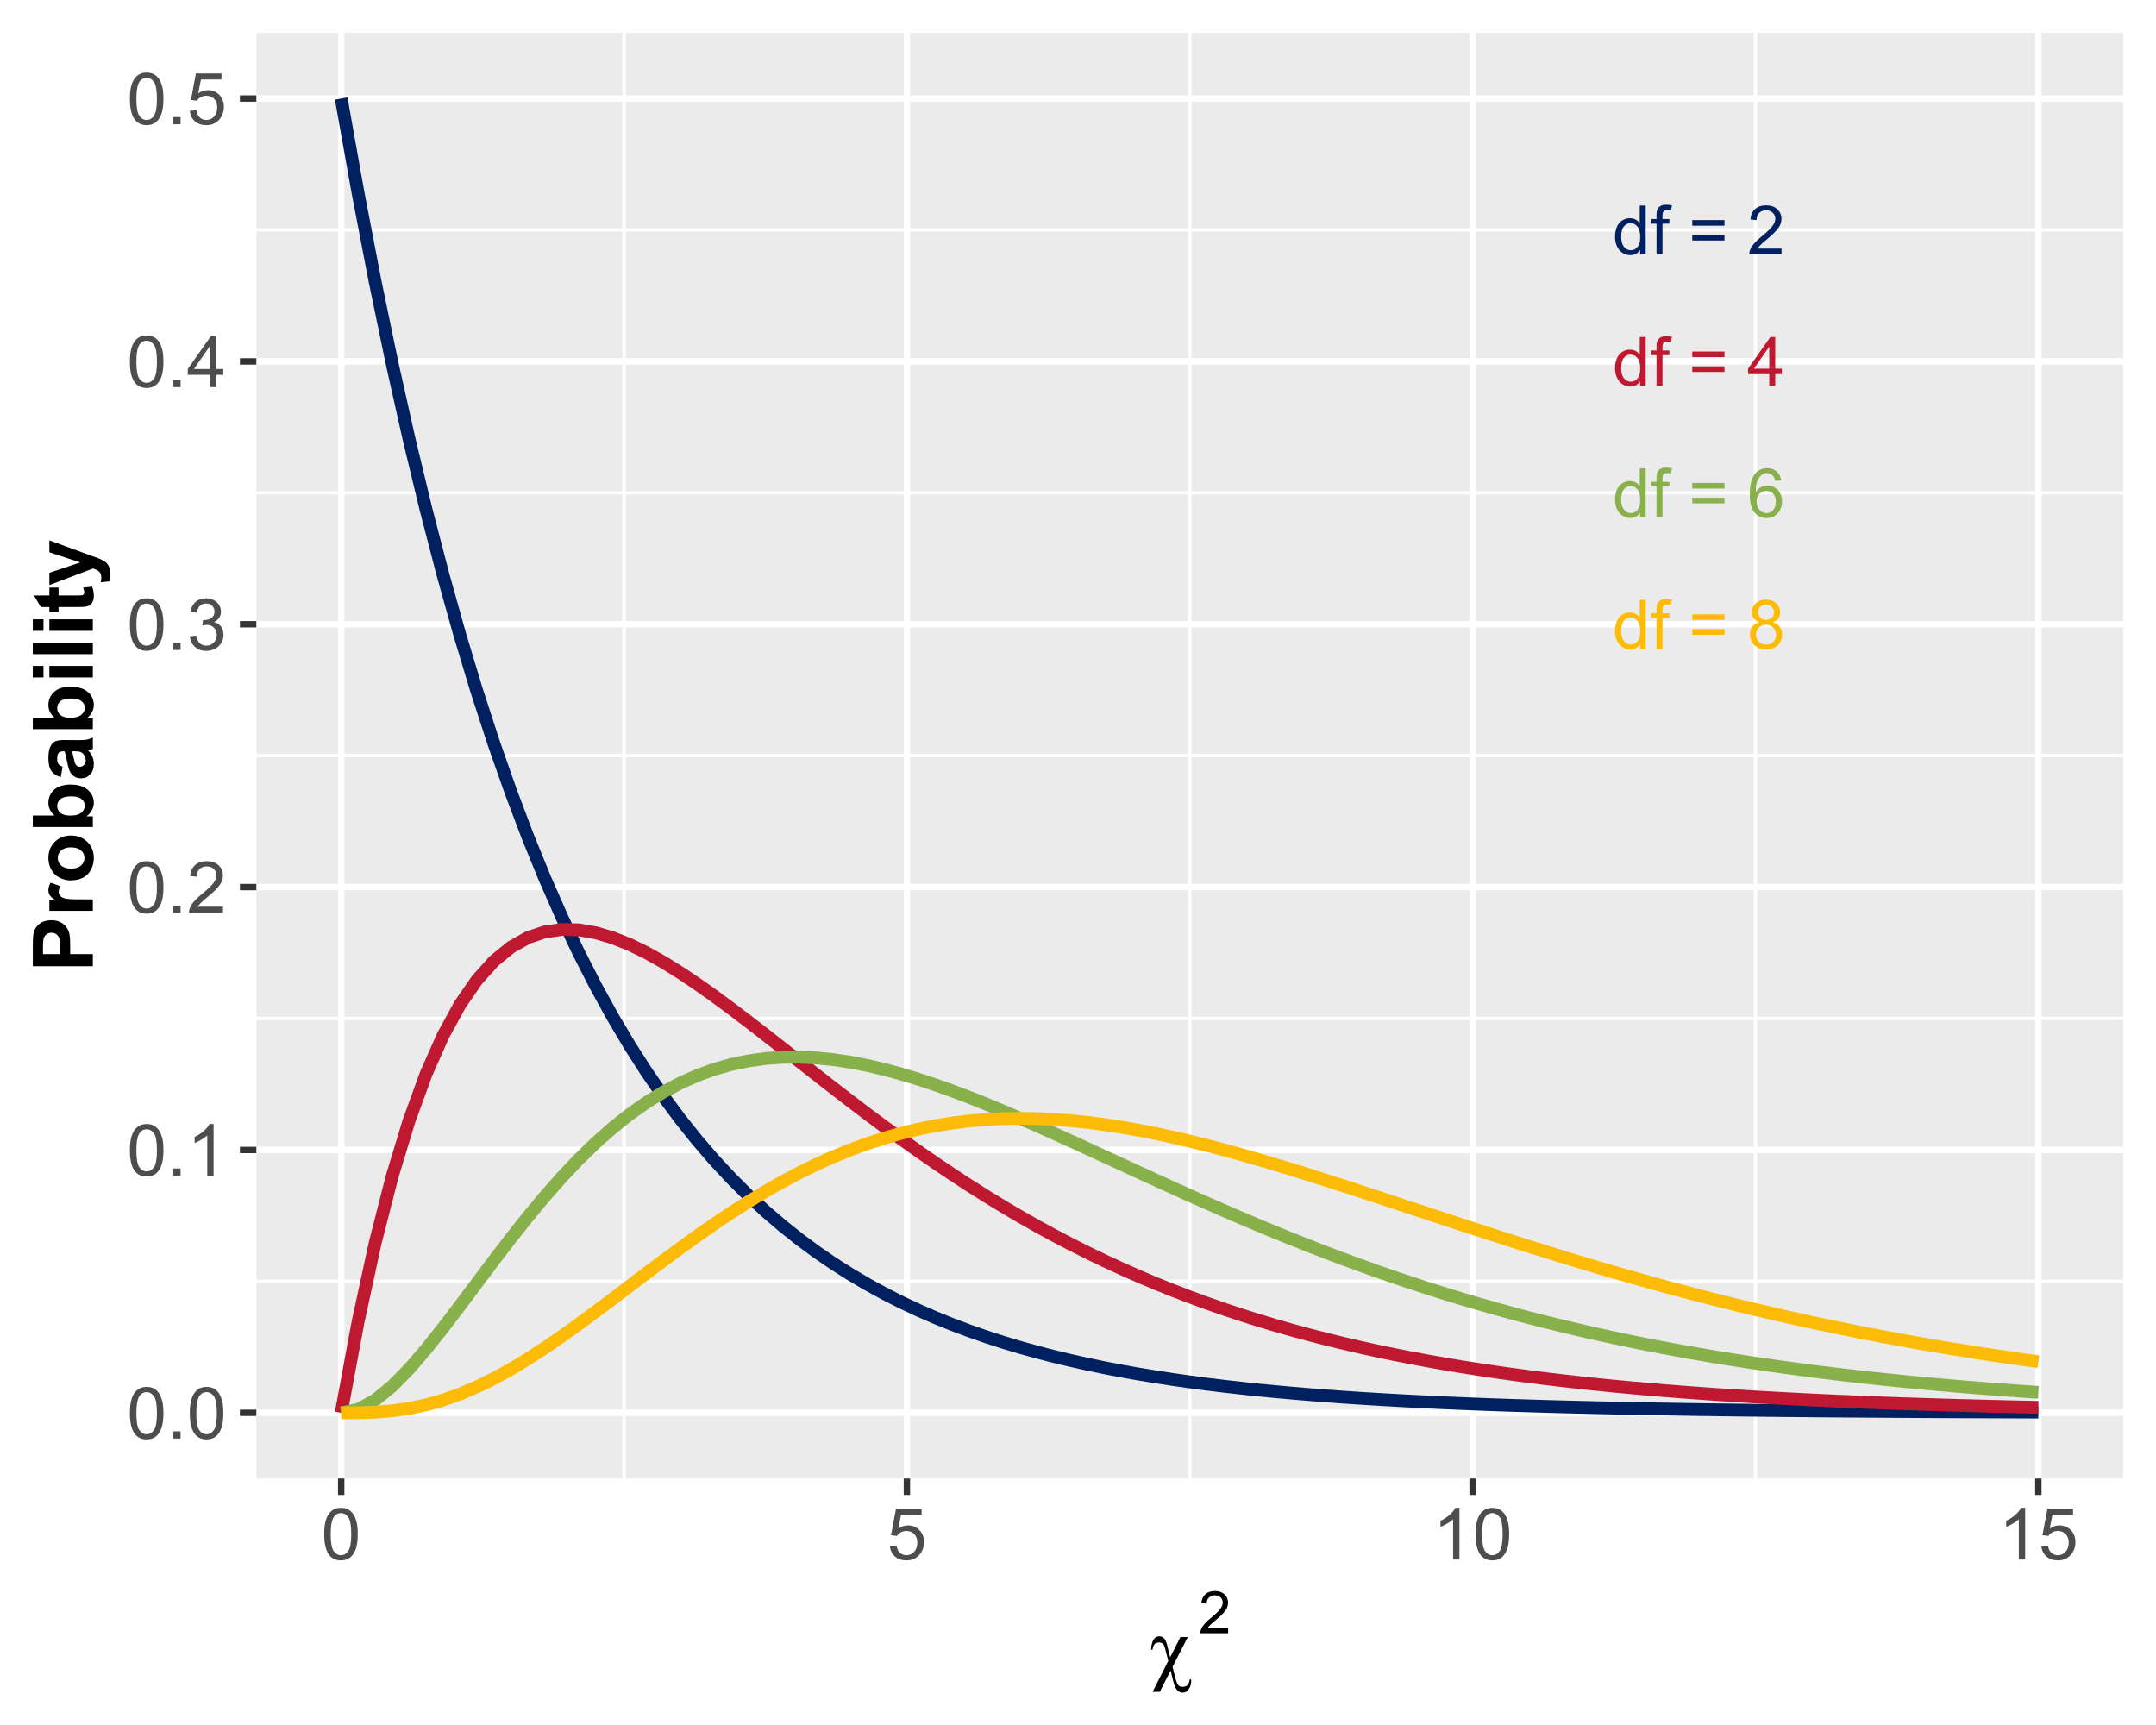 <?xml version="1.0" encoding="UTF-8"?>
<svg xmlns="http://www.w3.org/2000/svg" xmlns:xlink="http://www.w3.org/1999/xlink" width="360pt" height="288pt" viewBox="0 0 360 288" version="1.1">
<defs>
<g>
<symbol overflow="visible" id="glyph0-0">
<path style="stroke:none;" d="M 1.422 0 L 1.422 -7.113 L 7.113 -7.113 L 7.113 0 Z M 1.602 -0.18 L 6.934 -0.18 L 6.934 -6.934 L 1.602 -6.934 Z M 1.602 -0.18 "/>
</symbol>
<symbol overflow="visible" id="glyph0-1">
<path style="stroke:none;" d="M 4.578 0 L 4.578 -0.746 C 4.203 -0.16 3.656 0.129 2.93 0.133 C 2.457 0.129 2.023 0.004 1.629 -0.254 C 1.234 -0.512 0.93 -0.875 0.715 -1.34 C 0.496 -1.805 0.387 -2.34 0.391 -2.945 C 0.387 -3.531 0.484 -4.066 0.684 -4.547 C 0.875 -5.027 1.168 -5.395 1.566 -5.652 C 1.957 -5.906 2.398 -6.035 2.883 -6.035 C 3.238 -6.035 3.555 -5.957 3.832 -5.809 C 4.109 -5.656 4.336 -5.461 4.512 -5.223 L 4.512 -8.148 L 5.508 -8.148 L 5.508 0 Z M 1.418 -2.945 C 1.418 -2.188 1.574 -1.621 1.895 -1.25 C 2.207 -0.871 2.586 -0.684 3.023 -0.688 C 3.461 -0.684 3.832 -0.863 4.137 -1.223 C 4.441 -1.578 4.594 -2.125 4.598 -2.863 C 4.594 -3.668 4.438 -4.262 4.129 -4.641 C 3.816 -5.016 3.434 -5.203 2.98 -5.207 C 2.531 -5.203 2.16 -5.02 1.863 -4.66 C 1.566 -4.293 1.418 -3.723 1.418 -2.945 Z M 1.418 -2.945 "/>
</symbol>
<symbol overflow="visible" id="glyph0-2">
<path style="stroke:none;" d="M 0.988 0 L 0.988 -5.125 L 0.105 -5.125 L 0.105 -5.902 L 0.988 -5.902 L 0.988 -6.531 C 0.984 -6.926 1.02 -7.219 1.094 -7.414 C 1.188 -7.668 1.355 -7.879 1.602 -8.043 C 1.844 -8.203 2.184 -8.285 2.621 -8.285 C 2.902 -8.285 3.215 -8.25 3.555 -8.188 L 3.406 -7.312 C 3.195 -7.348 3 -7.363 2.816 -7.367 C 2.512 -7.363 2.297 -7.301 2.172 -7.172 C 2.043 -7.043 1.98 -6.801 1.984 -6.445 L 1.984 -5.902 L 3.133 -5.902 L 3.133 -5.125 L 1.984 -5.125 L 1.984 0 Z M 0.988 0 "/>
</symbol>
<symbol overflow="visible" id="glyph0-3">
<path style="stroke:none;" d=""/>
</symbol>
<symbol overflow="visible" id="glyph0-4">
<path style="stroke:none;" d="M 6.012 -4.789 L 0.633 -4.789 L 0.633 -5.723 L 6.012 -5.723 Z M 6.012 -2.316 L 0.633 -2.316 L 0.633 -3.25 L 6.012 -3.25 Z M 6.012 -2.316 "/>
</symbol>
<symbol overflow="visible" id="glyph0-5">
<path style="stroke:none;" d="M 5.73 -0.961 L 5.73 0 L 0.344 0 C 0.332 -0.238 0.371 -0.469 0.461 -0.695 C 0.598 -1.059 0.816 -1.418 1.121 -1.777 C 1.418 -2.129 1.855 -2.543 2.43 -3.012 C 3.312 -3.738 3.91 -4.312 4.223 -4.738 C 4.531 -5.16 4.688 -5.562 4.691 -5.941 C 4.688 -6.336 4.547 -6.668 4.266 -6.941 C 3.98 -7.211 3.609 -7.348 3.156 -7.352 C 2.672 -7.348 2.285 -7.203 2 -6.918 C 1.707 -6.625 1.562 -6.227 1.562 -5.719 L 0.535 -5.824 C 0.602 -6.59 0.867 -7.172 1.328 -7.574 C 1.785 -7.977 2.402 -8.18 3.18 -8.18 C 3.957 -8.18 4.574 -7.961 5.035 -7.527 C 5.488 -7.094 5.719 -6.559 5.719 -5.918 C 5.719 -5.59 5.648 -5.27 5.516 -4.957 C 5.379 -4.641 5.16 -4.309 4.852 -3.961 C 4.543 -3.613 4.027 -3.133 3.312 -2.527 C 2.707 -2.02 2.324 -1.68 2.156 -1.504 C 1.984 -1.32 1.844 -1.141 1.734 -0.961 Z M 5.73 -0.961 "/>
</symbol>
<symbol overflow="visible" id="glyph0-6">
<path style="stroke:none;" d="M 3.68 0 L 3.68 -1.949 L 0.145 -1.949 L 0.145 -2.867 L 3.863 -8.148 L 4.68 -8.148 L 4.68 -2.867 L 5.781 -2.867 L 5.781 -1.949 L 4.68 -1.949 L 4.68 0 Z M 3.68 -2.867 L 3.68 -6.539 L 1.129 -2.867 Z M 3.68 -2.867 "/>
</symbol>
<symbol overflow="visible" id="glyph0-7">
<path style="stroke:none;" d="M 5.664 -6.152 L 4.668 -6.074 C 4.578 -6.465 4.453 -6.75 4.289 -6.93 C 4.016 -7.215 3.68 -7.359 3.289 -7.359 C 2.969 -7.359 2.691 -7.27 2.449 -7.09 C 2.133 -6.859 1.883 -6.523 1.703 -6.082 C 1.52 -5.641 1.426 -5.012 1.422 -4.203 C 1.66 -4.562 1.953 -4.836 2.305 -5.016 C 2.648 -5.195 3.016 -5.285 3.402 -5.285 C 4.066 -5.285 4.633 -5.039 5.105 -4.547 C 5.57 -4.055 5.805 -3.418 5.809 -2.645 C 5.805 -2.129 5.695 -1.656 5.477 -1.219 C 5.254 -0.781 4.949 -0.445 4.566 -0.211 C 4.176 0.023 3.742 0.141 3.258 0.141 C 2.422 0.141 1.742 -0.164 1.219 -0.777 C 0.691 -1.391 0.426 -2.402 0.43 -3.812 C 0.426 -5.387 0.719 -6.531 1.301 -7.246 C 1.809 -7.867 2.492 -8.18 3.352 -8.18 C 3.992 -8.18 4.516 -8 4.926 -7.641 C 5.332 -7.281 5.578 -6.785 5.664 -6.152 Z M 1.578 -2.641 C 1.574 -2.293 1.648 -1.961 1.797 -1.648 C 1.941 -1.332 2.145 -1.094 2.41 -0.93 C 2.668 -0.762 2.945 -0.68 3.238 -0.684 C 3.66 -0.68 4.023 -0.852 4.328 -1.195 C 4.629 -1.535 4.781 -1.996 4.785 -2.586 C 4.781 -3.145 4.629 -3.59 4.332 -3.914 C 4.027 -4.238 3.652 -4.398 3.199 -4.402 C 2.746 -4.398 2.363 -4.238 2.051 -3.914 C 1.734 -3.59 1.574 -3.164 1.578 -2.641 Z M 1.578 -2.641 "/>
</symbol>
<symbol overflow="visible" id="glyph0-8">
<path style="stroke:none;" d="M 2.012 -4.418 C 1.594 -4.566 1.289 -4.781 1.09 -5.066 C 0.887 -5.348 0.785 -5.684 0.789 -6.078 C 0.785 -6.668 0.996 -7.168 1.426 -7.574 C 1.848 -7.977 2.418 -8.18 3.129 -8.18 C 3.84 -8.18 4.41 -7.973 4.844 -7.559 C 5.277 -7.145 5.496 -6.641 5.496 -6.051 C 5.496 -5.672 5.395 -5.344 5.199 -5.062 C 4.996 -4.781 4.695 -4.566 4.297 -4.418 C 4.793 -4.254 5.176 -3.988 5.438 -3.629 C 5.695 -3.262 5.824 -2.828 5.828 -2.328 C 5.824 -1.629 5.578 -1.043 5.09 -0.57 C 4.594 -0.094 3.945 0.141 3.145 0.141 C 2.34 0.141 1.691 -0.098 1.199 -0.574 C 0.703 -1.051 0.457 -1.645 0.461 -2.355 C 0.457 -2.887 0.59 -3.328 0.863 -3.688 C 1.129 -4.039 1.512 -4.285 2.012 -4.418 Z M 1.812 -6.113 C 1.809 -5.723 1.934 -5.41 2.184 -5.168 C 2.43 -4.922 2.754 -4.797 3.152 -4.801 C 3.535 -4.797 3.848 -4.918 4.098 -5.164 C 4.34 -5.406 4.465 -5.707 4.469 -6.059 C 4.465 -6.426 4.336 -6.734 4.086 -6.984 C 3.828 -7.234 3.516 -7.359 3.141 -7.359 C 2.758 -7.359 2.438 -7.234 2.188 -6.992 C 1.934 -6.742 1.809 -6.449 1.812 -6.113 Z M 1.488 -2.352 C 1.488 -2.062 1.555 -1.785 1.691 -1.52 C 1.824 -1.25 2.023 -1.047 2.293 -0.902 C 2.559 -0.754 2.848 -0.68 3.156 -0.684 C 3.633 -0.68 4.027 -0.832 4.34 -1.145 C 4.648 -1.449 4.805 -1.84 4.809 -2.316 C 4.805 -2.793 4.645 -3.191 4.324 -3.512 C 4.004 -3.824 3.602 -3.984 3.125 -3.984 C 2.648 -3.984 2.258 -3.828 1.953 -3.516 C 1.641 -3.203 1.488 -2.812 1.488 -2.352 Z M 1.488 -2.352 "/>
</symbol>
<symbol overflow="visible" id="glyph1-0">
<path style="stroke:none;" d="M 1.5 0 L 1.5 -7.5 L 7.5 -7.5 L 7.5 0 Z M 1.688 -0.188 L 7.312 -0.188 L 7.312 -7.312 L 1.688 -7.312 Z M 1.688 -0.188 "/>
</symbol>
<symbol overflow="visible" id="glyph1-1">
<path style="stroke:none;" d="M 0.5 -4.234 C 0.496 -5.246 0.602 -6.062 0.812 -6.688 C 1.02 -7.305 1.328 -7.785 1.742 -8.121 C 2.148 -8.457 2.668 -8.625 3.297 -8.625 C 3.758 -8.625 4.164 -8.531 4.512 -8.348 C 4.855 -8.16 5.141 -7.891 5.371 -7.543 C 5.594 -7.191 5.773 -6.766 5.906 -6.266 C 6.035 -5.762 6.098 -5.086 6.102 -4.234 C 6.098 -3.227 5.996 -2.414 5.789 -1.797 C 5.578 -1.176 5.266 -0.695 4.859 -0.359 C 4.445 -0.02 3.926 0.145 3.297 0.148 C 2.465 0.145 1.816 -0.148 1.348 -0.742 C 0.781 -1.457 0.496 -2.621 0.5 -4.234 Z M 1.582 -4.234 C 1.582 -2.824 1.746 -1.887 2.074 -1.418 C 2.402 -0.949 2.809 -0.715 3.297 -0.719 C 3.777 -0.715 4.184 -0.949 4.52 -1.422 C 4.848 -1.887 5.016 -2.824 5.016 -4.234 C 5.016 -5.648 4.848 -6.59 4.52 -7.055 C 4.184 -7.516 3.773 -7.746 3.289 -7.75 C 2.801 -7.746 2.414 -7.543 2.125 -7.137 C 1.762 -6.613 1.582 -5.645 1.582 -4.234 Z M 1.582 -4.234 "/>
</symbol>
<symbol overflow="visible" id="glyph1-2">
<path style="stroke:none;" d="M 1.09 0 L 1.09 -1.203 L 2.289 -1.203 L 2.289 0 Z M 1.09 0 "/>
</symbol>
<symbol overflow="visible" id="glyph1-3">
<path style="stroke:none;" d="M 4.469 0 L 3.414 0 L 3.414 -6.719 C 3.16 -6.477 2.828 -6.234 2.414 -5.996 C 2 -5.75 1.629 -5.57 1.305 -5.449 L 1.305 -6.469 C 1.895 -6.742 2.41 -7.078 2.852 -7.477 C 3.293 -7.871 3.605 -8.254 3.789 -8.625 L 4.469 -8.625 Z M 4.469 0 "/>
</symbol>
<symbol overflow="visible" id="glyph1-4">
<path style="stroke:none;" d="M 6.039 -1.016 L 6.039 0 L 0.363 0 C 0.355 -0.254 0.395 -0.496 0.484 -0.734 C 0.629 -1.117 0.859 -1.5 1.18 -1.875 C 1.492 -2.25 1.953 -2.684 2.562 -3.176 C 3.492 -3.941 4.125 -4.547 4.453 -4.992 C 4.781 -5.438 4.945 -5.859 4.945 -6.266 C 4.945 -6.68 4.793 -7.031 4.496 -7.32 C 4.191 -7.602 3.805 -7.746 3.328 -7.75 C 2.82 -7.746 2.414 -7.594 2.109 -7.293 C 1.805 -6.984 1.648 -6.562 1.648 -6.031 L 0.562 -6.141 C 0.633 -6.945 0.91 -7.559 1.398 -7.988 C 1.879 -8.41 2.531 -8.625 3.352 -8.625 C 4.172 -8.625 4.824 -8.395 5.309 -7.938 C 5.789 -7.48 6.027 -6.914 6.031 -6.242 C 6.027 -5.895 5.957 -5.559 5.82 -5.227 C 5.676 -4.891 5.441 -4.539 5.117 -4.176 C 4.789 -3.805 4.25 -3.301 3.492 -2.664 C 2.859 -2.129 2.453 -1.77 2.273 -1.582 C 2.094 -1.395 1.945 -1.203 1.828 -1.016 Z M 6.039 -1.016 "/>
</symbol>
<symbol overflow="visible" id="glyph1-5">
<path style="stroke:none;" d="M 0.504 -2.266 L 1.559 -2.406 C 1.68 -1.809 1.883 -1.379 2.176 -1.113 C 2.465 -0.848 2.82 -0.715 3.242 -0.719 C 3.734 -0.715 4.152 -0.887 4.496 -1.234 C 4.832 -1.574 5.004 -2 5.008 -2.516 C 5.004 -2.996 4.848 -3.395 4.535 -3.711 C 4.219 -4.023 3.816 -4.184 3.328 -4.184 C 3.129 -4.184 2.879 -4.145 2.586 -4.066 L 2.703 -4.992 C 2.766 -4.984 2.824 -4.98 2.871 -4.98 C 3.32 -4.98 3.723 -5.098 4.086 -5.332 C 4.441 -5.566 4.621 -5.926 4.625 -6.414 C 4.621 -6.801 4.492 -7.121 4.23 -7.375 C 3.965 -7.629 3.625 -7.758 3.219 -7.758 C 2.805 -7.758 2.465 -7.629 2.191 -7.371 C 1.918 -7.113 1.742 -6.727 1.664 -6.211 L 0.609 -6.398 C 0.738 -7.105 1.031 -7.652 1.488 -8.043 C 1.941 -8.43 2.508 -8.625 3.195 -8.625 C 3.66 -8.625 4.094 -8.523 4.488 -8.324 C 4.879 -8.121 5.18 -7.848 5.391 -7.5 C 5.602 -7.148 5.707 -6.777 5.707 -6.391 C 5.707 -6.02 5.605 -5.684 5.406 -5.379 C 5.207 -5.074 4.914 -4.832 4.523 -4.652 C 5.031 -4.535 5.426 -4.289 5.707 -3.922 C 5.988 -3.547 6.129 -3.086 6.129 -2.539 C 6.129 -1.785 5.855 -1.148 5.309 -0.629 C 4.762 -0.105 4.07 0.152 3.234 0.152 C 2.477 0.152 1.848 -0.07 1.355 -0.52 C 0.855 -0.969 0.574 -1.551 0.504 -2.266 Z M 0.504 -2.266 "/>
</symbol>
<symbol overflow="visible" id="glyph1-6">
<path style="stroke:none;" d="M 3.879 0 L 3.879 -2.055 L 0.152 -2.055 L 0.152 -3.023 L 4.07 -8.59 L 4.934 -8.59 L 4.934 -3.023 L 6.094 -3.023 L 6.094 -2.055 L 4.934 -2.055 L 4.934 0 Z M 3.879 -3.023 L 3.879 -6.898 L 1.188 -3.023 Z M 3.879 -3.023 "/>
</symbol>
<symbol overflow="visible" id="glyph1-7">
<path style="stroke:none;" d="M 0.5 -2.25 L 1.605 -2.344 C 1.684 -1.805 1.871 -1.398 2.176 -1.125 C 2.473 -0.852 2.836 -0.715 3.258 -0.719 C 3.766 -0.715 4.195 -0.906 4.547 -1.293 C 4.898 -1.672 5.074 -2.18 5.074 -2.82 C 5.074 -3.414 4.902 -3.891 4.566 -4.242 C 4.227 -4.59 3.785 -4.762 3.242 -4.766 C 2.898 -4.762 2.594 -4.684 2.32 -4.531 C 2.047 -4.375 1.832 -4.176 1.676 -3.93 L 0.688 -4.062 L 1.516 -8.473 L 5.789 -8.473 L 5.789 -7.465 L 2.359 -7.465 L 1.898 -5.156 C 2.414 -5.516 2.953 -5.695 3.523 -5.695 C 4.27 -5.695 4.902 -5.434 5.422 -4.914 C 5.934 -4.395 6.191 -3.727 6.195 -2.914 C 6.191 -2.133 5.965 -1.461 5.516 -0.898 C 4.961 -0.199 4.211 0.145 3.258 0.148 C 2.477 0.145 1.836 -0.07 1.344 -0.508 C 0.844 -0.941 0.562 -1.523 0.5 -2.25 Z M 0.5 -2.25 "/>
</symbol>
<symbol overflow="visible" id="glyph2-0">
<path style="stroke:none;" d="M 0.703 0 L 0.703 -8.75 L 7.703 -8.75 L 7.703 0 Z M 0.922 -0.219 L 7.484 -0.219 L 7.484 -8.531 L 0.922 -8.531 Z M 0.922 -0.219 "/>
</symbol>
<symbol overflow="visible" id="glyph2-1">
<path style="stroke:none;" d="M 6.602 -6.262 L 4.055 -1.285 L 4.492 0.453 C 4.668 1.156 4.844 1.602 5.023 1.781 C 5.195 1.961 5.434 2.051 5.734 2.051 C 6.074 2.051 6.348 1.949 6.551 1.754 C 6.754 1.555 6.871 1.242 6.91 0.812 L 7.164 0.812 C 7.168 0.926 7.172 1.012 7.172 1.074 C 7.172 1.648 6.996 2.156 6.645 2.59 C 6.418 2.879 6.121 3.023 5.758 3.023 C 5.5 3.023 5.273 2.953 5.074 2.82 C 4.871 2.68 4.703 2.48 4.578 2.223 C 4.375 1.789 4.242 1.426 4.172 1.129 L 3.734 -0.656 L 1.914 2.891 L 0.719 2.891 L 3.336 -2.262 L 2.828 -4.281 C 2.715 -4.719 2.582 -5.008 2.434 -5.145 C 2.277 -5.281 2.062 -5.348 1.789 -5.352 C 1.48 -5.348 1.234 -5.254 1.051 -5.062 C 0.863 -4.871 0.754 -4.562 0.719 -4.141 L 0.477 -4.141 C 0.492 -4.941 0.656 -5.543 0.965 -5.941 C 1.184 -6.23 1.469 -6.375 1.824 -6.379 C 2.184 -6.375 2.469 -6.246 2.68 -5.988 C 2.883 -5.727 3.039 -5.383 3.145 -4.957 L 3.648 -2.879 L 5.375 -6.262 Z M 6.602 -6.262 "/>
</symbol>
<symbol overflow="visible" id="glyph3-0">
<path style="stroke:none;" d="M 1.227 0 L 1.227 -6.125 L 6.125 -6.125 L 6.125 0 Z M 1.379 -0.152 L 5.973 -0.152 L 5.973 -5.973 L 1.379 -5.973 Z M 1.379 -0.152 "/>
</symbol>
<symbol overflow="visible" id="glyph3-1">
<path style="stroke:none;" d="M 4.934 -0.828 L 4.934 0 L 0.297 0 C 0.285 -0.207 0.32 -0.406 0.398 -0.598 C 0.516 -0.91 0.703 -1.219 0.965 -1.531 C 1.223 -1.836 1.598 -2.191 2.09 -2.594 C 2.852 -3.215 3.367 -3.711 3.637 -4.078 C 3.902 -4.445 4.035 -4.789 4.039 -5.117 C 4.035 -5.453 3.914 -5.742 3.672 -5.98 C 3.426 -6.211 3.109 -6.328 2.719 -6.332 C 2.305 -6.328 1.973 -6.203 1.723 -5.957 C 1.473 -5.707 1.344 -5.363 1.344 -4.926 L 0.461 -5.016 C 0.52 -5.672 0.746 -6.172 1.145 -6.523 C 1.535 -6.867 2.066 -7.043 2.738 -7.043 C 3.406 -7.043 3.941 -6.855 4.336 -6.484 C 4.727 -6.109 4.922 -5.648 4.926 -5.098 C 4.922 -4.816 4.863 -4.539 4.75 -4.27 C 4.633 -3.996 4.441 -3.711 4.18 -3.41 C 3.91 -3.109 3.469 -2.695 2.852 -2.176 C 2.332 -1.738 2 -1.445 1.855 -1.293 C 1.707 -1.137 1.586 -0.98 1.492 -0.828 Z M 4.934 -0.828 "/>
</symbol>
<symbol overflow="visible" id="glyph4-0">
<path style="stroke:none;" d="M 0 -1.75 L -8.75 -1.75 L -8.75 -8.75 L 0 -8.75 Z M -0.219 -1.969 L -0.219 -8.531 L -8.531 -8.531 L -8.531 -1.969 Z M -0.219 -1.969 "/>
</symbol>
<symbol overflow="visible" id="glyph4-1">
<path style="stroke:none;" d="M 0 -1.02 L -10.023 -1.02 L -10.023 -4.266 C -10.02 -5.496 -9.969 -6.297 -9.871 -6.672 C -9.719 -7.246 -9.391 -7.727 -8.887 -8.113 C -8.383 -8.5 -7.734 -8.695 -6.938 -8.695 C -6.32 -8.695 -5.801 -8.582 -5.387 -8.359 C -4.965 -8.133 -4.637 -7.848 -4.398 -7.508 C -4.156 -7.16 -3.996 -6.812 -3.922 -6.461 C -3.824 -5.973 -3.777 -5.273 -3.781 -4.359 L -3.781 -3.043 L 0 -3.043 Z M -8.328 -3.043 L -5.484 -3.043 L -5.484 -4.148 C -5.484 -4.945 -5.535 -5.477 -5.641 -5.746 C -5.742 -6.016 -5.906 -6.227 -6.133 -6.379 C -6.355 -6.531 -6.613 -6.609 -6.91 -6.609 C -7.27 -6.609 -7.57 -6.5 -7.812 -6.289 C -8.047 -6.07 -8.195 -5.801 -8.258 -5.477 C -8.301 -5.23 -8.324 -4.746 -8.328 -4.02 Z M -8.328 -3.043 "/>
</symbol>
<symbol overflow="visible" id="glyph4-2">
<path style="stroke:none;" d="M 0 -2.844 L 0 -0.922 L -7.258 -0.922 L -7.258 -2.707 L -6.227 -2.707 C -6.715 -3.012 -7.035 -3.285 -7.191 -3.531 C -7.34 -3.773 -7.418 -4.051 -7.422 -4.363 C -7.418 -4.797 -7.297 -5.219 -7.062 -5.625 L -5.387 -5.031 C -5.594 -4.707 -5.699 -4.406 -5.703 -4.129 C -5.699 -3.859 -5.625 -3.633 -5.48 -3.445 C -5.328 -3.258 -5.062 -3.109 -4.676 -3.004 C -4.285 -2.895 -3.473 -2.84 -2.242 -2.844 Z M 0 -2.844 "/>
</symbol>
<symbol overflow="visible" id="glyph4-3">
<path style="stroke:none;" d="M -3.734 -0.562 C -4.367 -0.562 -4.984 -0.719 -5.582 -1.031 C -6.18 -1.344 -6.637 -1.789 -6.949 -2.367 C -7.262 -2.945 -7.418 -3.59 -7.422 -4.301 C -7.418 -5.398 -7.062 -6.297 -6.352 -7 C -5.641 -7.699 -4.738 -8.051 -3.648 -8.055 C -2.551 -8.051 -1.641 -7.695 -0.918 -6.988 C -0.195 -6.277 0.164 -5.387 0.164 -4.312 C 0.164 -3.648 0.016 -3.012 -0.285 -2.41 C -0.586 -1.801 -1.027 -1.344 -1.609 -1.031 C -2.188 -0.719 -2.895 -0.562 -3.734 -0.562 Z M -3.629 -2.531 C -2.906 -2.531 -2.355 -2.699 -1.977 -3.043 C -1.59 -3.379 -1.398 -3.801 -1.402 -4.305 C -1.398 -4.805 -1.59 -5.227 -1.977 -5.566 C -2.355 -5.906 -2.914 -6.074 -3.645 -6.078 C -4.355 -6.074 -4.902 -5.906 -5.285 -5.566 C -5.668 -5.227 -5.859 -4.805 -5.859 -4.305 C -5.859 -3.801 -5.668 -3.379 -5.285 -3.043 C -4.902 -2.699 -4.348 -2.531 -3.629 -2.531 Z M -3.629 -2.531 "/>
</symbol>
<symbol overflow="visible" id="glyph4-4">
<path style="stroke:none;" d="M 0 -0.922 L -10.023 -0.922 L -10.023 -2.844 L -6.414 -2.844 C -7.082 -3.434 -7.418 -4.137 -7.422 -4.949 C -7.418 -5.832 -7.098 -6.562 -6.461 -7.145 C -5.82 -7.719 -4.902 -8.008 -3.703 -8.012 C -2.461 -8.008 -1.504 -7.715 -0.84 -7.125 C -0.168 -6.535 0.164 -5.816 0.164 -4.977 C 0.164 -4.559 0.062 -4.152 -0.145 -3.75 C -0.352 -3.344 -0.66 -2.996 -1.066 -2.707 L 0 -2.707 Z M -3.789 -2.832 C -3.035 -2.824 -2.477 -2.945 -2.117 -3.188 C -1.602 -3.516 -1.348 -3.957 -1.352 -4.512 C -1.348 -4.934 -1.527 -5.293 -1.895 -5.594 C -2.254 -5.891 -2.828 -6.039 -3.609 -6.043 C -4.438 -6.039 -5.035 -5.891 -5.402 -5.59 C -5.77 -5.289 -5.953 -4.902 -5.953 -4.438 C -5.953 -3.973 -5.773 -3.59 -5.418 -3.289 C -5.059 -2.98 -4.516 -2.828 -3.789 -2.832 Z M -3.789 -2.832 "/>
</symbol>
<symbol overflow="visible" id="glyph4-5">
<path style="stroke:none;" d="M -5.047 -2.441 L -5.359 -0.699 C -6.059 -0.891 -6.578 -1.227 -6.918 -1.707 C -7.25 -2.184 -7.418 -2.898 -7.422 -3.844 C -7.418 -4.699 -7.316 -5.336 -7.117 -5.754 C -6.914 -6.172 -6.656 -6.465 -6.348 -6.641 C -6.031 -6.809 -5.461 -6.895 -4.629 -6.898 L -2.387 -6.875 C -1.746 -6.871 -1.277 -6.902 -0.973 -6.969 C -0.668 -7.027 -0.344 -7.145 0 -7.312 L 0 -5.414 C -0.125 -5.363 -0.312 -5.301 -0.566 -5.23 C -0.68 -5.195 -0.754 -5.172 -0.793 -5.16 C -0.469 -4.828 -0.23 -4.477 -0.074 -4.105 C 0.086 -3.73 0.164 -3.332 0.164 -2.914 C 0.164 -2.16 -0.039 -1.57 -0.445 -1.145 C -0.852 -0.711 -1.363 -0.496 -1.984 -0.5 C -2.391 -0.496 -2.754 -0.594 -3.078 -0.793 C -3.398 -0.984 -3.645 -1.262 -3.816 -1.617 C -3.984 -1.969 -4.137 -2.477 -4.266 -3.145 C -4.434 -4.039 -4.59 -4.66 -4.738 -5.012 L -4.93 -5.012 C -5.297 -5.008 -5.562 -4.918 -5.719 -4.738 C -5.875 -4.555 -5.953 -4.211 -5.953 -3.707 C -5.953 -3.359 -5.883 -3.09 -5.75 -2.902 C -5.613 -2.707 -5.379 -2.555 -5.047 -2.441 Z M -3.484 -5.012 C -3.402 -4.762 -3.305 -4.371 -3.191 -3.84 C -3.078 -3.305 -2.969 -2.957 -2.859 -2.797 C -2.68 -2.543 -2.453 -2.418 -2.18 -2.422 C -1.91 -2.418 -1.676 -2.52 -1.48 -2.723 C -1.281 -2.922 -1.184 -3.176 -1.188 -3.484 C -1.184 -3.832 -1.297 -4.164 -1.531 -4.477 C -1.699 -4.711 -1.914 -4.863 -2.168 -4.938 C -2.332 -4.984 -2.641 -5.008 -3.102 -5.012 Z M -3.484 -5.012 "/>
</symbol>
<symbol overflow="visible" id="glyph4-6">
<path style="stroke:none;" d="M -8.242 -1.004 L -10.023 -1.004 L -10.023 -2.926 L -8.242 -2.926 Z M 0 -1.004 L -7.258 -1.004 L -7.258 -2.926 L 0 -2.926 Z M 0 -1.004 "/>
</symbol>
<symbol overflow="visible" id="glyph4-7">
<path style="stroke:none;" d="M 0 -1.004 L -10.023 -1.004 L -10.023 -2.926 L 0 -2.926 Z M 0 -1.004 "/>
</symbol>
<symbol overflow="visible" id="glyph4-8">
<path style="stroke:none;" d="M -7.258 -4.336 L -5.727 -4.336 L -5.727 -3.023 L -2.805 -3.023 C -2.207 -3.023 -1.859 -3.035 -1.766 -3.059 C -1.664 -3.082 -1.586 -3.137 -1.523 -3.23 C -1.461 -3.316 -1.43 -3.426 -1.43 -3.555 C -1.43 -3.73 -1.488 -3.988 -1.613 -4.328 L -0.121 -4.492 C 0.07 -4.043 0.164 -3.535 0.164 -2.973 C 0.164 -2.621 0.109 -2.309 -0.008 -2.035 C -0.121 -1.754 -0.273 -1.551 -0.461 -1.426 C -0.645 -1.293 -0.895 -1.203 -1.211 -1.156 C -1.434 -1.109 -1.883 -1.09 -2.562 -1.094 L -5.727 -1.094 L -5.727 -0.211 L -7.258 -0.211 L -7.258 -1.094 L -8.703 -1.094 L -9.824 -3.023 L -7.258 -3.023 Z M -7.258 -4.336 "/>
</symbol>
<symbol overflow="visible" id="glyph4-9">
<path style="stroke:none;" d="M -7.258 -0.098 L -7.258 -2.141 L -2.105 -3.875 L -7.258 -5.57 L -7.258 -7.562 L -0.273 -4.996 L 0.992 -4.539 C 1.414 -4.367 1.738 -4.207 1.961 -4.055 C 2.184 -3.902 2.363 -3.727 2.504 -3.531 C 2.641 -3.332 2.75 -3.09 2.828 -2.801 C 2.902 -2.512 2.941 -2.184 2.945 -1.816 C 2.941 -1.449 2.902 -1.086 2.828 -0.73 L 1.328 -0.559 C 1.383 -0.855 1.41 -1.129 1.414 -1.375 C 1.41 -1.816 1.281 -2.145 1.02 -2.363 C 0.758 -2.574 0.422 -2.742 0.02 -2.859 Z M -7.258 -0.098 "/>
</symbol>
</g>
<clipPath id="clip1">
  <path d="M 42.801 5.48 L 354.52 5.48 L 354.52 246.848 L 42.801 246.848 Z M 42.801 5.48 "/>
</clipPath>
<clipPath id="clip2">
  <path d="M 42.801 213 L 354.52 213 L 354.52 215 L 42.801 215 Z M 42.801 213 "/>
</clipPath>
<clipPath id="clip3">
  <path d="M 42.801 169 L 354.52 169 L 354.52 171 L 42.801 171 Z M 42.801 169 "/>
</clipPath>
<clipPath id="clip4">
  <path d="M 42.801 125 L 354.52 125 L 354.52 127 L 42.801 127 Z M 42.801 125 "/>
</clipPath>
<clipPath id="clip5">
  <path d="M 42.801 82 L 354.52 82 L 354.52 83 L 42.801 83 Z M 42.801 82 "/>
</clipPath>
<clipPath id="clip6">
  <path d="M 42.801 38 L 354.52 38 L 354.52 39 L 42.801 39 Z M 42.801 38 "/>
</clipPath>
<clipPath id="clip7">
  <path d="M 103 5.48 L 105 5.48 L 105 246.848 L 103 246.848 Z M 103 5.48 "/>
</clipPath>
<clipPath id="clip8">
  <path d="M 198 5.48 L 199 5.48 L 199 246.848 L 198 246.848 Z M 198 5.48 "/>
</clipPath>
<clipPath id="clip9">
  <path d="M 292 5.48 L 294 5.48 L 294 246.848 L 292 246.848 Z M 292 5.48 "/>
</clipPath>
<clipPath id="clip10">
  <path d="M 42.801 235 L 354.52 235 L 354.52 237 L 42.801 237 Z M 42.801 235 "/>
</clipPath>
<clipPath id="clip11">
  <path d="M 42.801 191 L 354.52 191 L 354.52 193 L 42.801 193 Z M 42.801 191 "/>
</clipPath>
<clipPath id="clip12">
  <path d="M 42.801 147 L 354.52 147 L 354.52 149 L 42.801 149 Z M 42.801 147 "/>
</clipPath>
<clipPath id="clip13">
  <path d="M 42.801 103 L 354.52 103 L 354.52 105 L 42.801 105 Z M 42.801 103 "/>
</clipPath>
<clipPath id="clip14">
  <path d="M 42.801 59 L 354.52 59 L 354.52 61 L 42.801 61 Z M 42.801 59 "/>
</clipPath>
<clipPath id="clip15">
  <path d="M 42.801 15 L 354.52 15 L 354.52 17 L 42.801 17 Z M 42.801 15 "/>
</clipPath>
<clipPath id="clip16">
  <path d="M 56 5.48 L 58 5.48 L 58 246.848 L 56 246.848 Z M 56 5.48 "/>
</clipPath>
<clipPath id="clip17">
  <path d="M 150 5.48 L 152 5.48 L 152 246.848 L 150 246.848 Z M 150 5.48 "/>
</clipPath>
<clipPath id="clip18">
  <path d="M 245 5.48 L 247 5.48 L 247 246.848 L 245 246.848 Z M 245 5.48 "/>
</clipPath>
<clipPath id="clip19">
  <path d="M 339 5.48 L 341 5.48 L 341 246.848 L 339 246.848 Z M 339 5.48 "/>
</clipPath>
</defs>
<g id="surface29">
<rect x="0" y="0" width="360" height="288" style="fill:rgb(100%,100%,100%);fill-opacity:1;stroke:none;"/>
<rect x="0" y="0" width="360" height="288" style="fill:rgb(100%,100%,100%);fill-opacity:1;stroke:none;"/>
<path style="fill:none;stroke-width:1.067;stroke-linecap:round;stroke-linejoin:round;stroke:rgb(100%,100%,100%);stroke-opacity:1;stroke-miterlimit:10;" d="M 0 288 L 360 288 L 360 0 L 0 0 Z M 0 288 "/>
<g clip-path="url(#clip1)" clip-rule="nonzero">
<path style=" stroke:none;fill-rule:nonzero;fill:rgb(92.157%,92.157%,92.157%);fill-opacity:1;" d="M 42.801 246.848 L 354.52 246.848 L 354.52 5.48 L 42.801 5.48 Z M 42.801 246.848 "/>
</g>
<g clip-path="url(#clip2)" clip-rule="nonzero">
<path style="fill:none;stroke-width:0.533;stroke-linecap:butt;stroke-linejoin:round;stroke:rgb(100%,100%,100%);stroke-opacity:1;stroke-miterlimit:10;" d="M 42.801 213.934 L 354.52 213.934 "/>
</g>
<g clip-path="url(#clip3)" clip-rule="nonzero">
<path style="fill:none;stroke-width:0.533;stroke-linecap:butt;stroke-linejoin:round;stroke:rgb(100%,100%,100%);stroke-opacity:1;stroke-miterlimit:10;" d="M 42.801 170.047 L 354.52 170.047 "/>
</g>
<g clip-path="url(#clip4)" clip-rule="nonzero">
<path style="fill:none;stroke-width:0.533;stroke-linecap:butt;stroke-linejoin:round;stroke:rgb(100%,100%,100%);stroke-opacity:1;stroke-miterlimit:10;" d="M 42.801 126.164 L 354.52 126.164 "/>
</g>
<g clip-path="url(#clip5)" clip-rule="nonzero">
<path style="fill:none;stroke-width:0.533;stroke-linecap:butt;stroke-linejoin:round;stroke:rgb(100%,100%,100%);stroke-opacity:1;stroke-miterlimit:10;" d="M 42.801 82.277 L 354.52 82.277 "/>
</g>
<g clip-path="url(#clip6)" clip-rule="nonzero">
<path style="fill:none;stroke-width:0.533;stroke-linecap:butt;stroke-linejoin:round;stroke:rgb(100%,100%,100%);stroke-opacity:1;stroke-miterlimit:10;" d="M 42.801 38.395 L 354.52 38.395 "/>
</g>
<g clip-path="url(#clip7)" clip-rule="nonzero">
<path style="fill:none;stroke-width:0.533;stroke-linecap:butt;stroke-linejoin:round;stroke:rgb(100%,100%,100%);stroke-opacity:1;stroke-miterlimit:10;" d="M 104.199 246.848 L 104.199 5.48 "/>
</g>
<g clip-path="url(#clip8)" clip-rule="nonzero">
<path style="fill:none;stroke-width:0.533;stroke-linecap:butt;stroke-linejoin:round;stroke:rgb(100%,100%,100%);stroke-opacity:1;stroke-miterlimit:10;" d="M 198.66 246.848 L 198.66 5.48 "/>
</g>
<g clip-path="url(#clip9)" clip-rule="nonzero">
<path style="fill:none;stroke-width:0.533;stroke-linecap:butt;stroke-linejoin:round;stroke:rgb(100%,100%,100%);stroke-opacity:1;stroke-miterlimit:10;" d="M 293.121 246.848 L 293.121 5.48 "/>
</g>
<g clip-path="url(#clip10)" clip-rule="nonzero">
<path style="fill:none;stroke-width:1.067;stroke-linecap:butt;stroke-linejoin:round;stroke:rgb(100%,100%,100%);stroke-opacity:1;stroke-miterlimit:10;" d="M 42.801 235.875 L 354.52 235.875 "/>
</g>
<g clip-path="url(#clip11)" clip-rule="nonzero">
<path style="fill:none;stroke-width:1.067;stroke-linecap:butt;stroke-linejoin:round;stroke:rgb(100%,100%,100%);stroke-opacity:1;stroke-miterlimit:10;" d="M 42.801 191.992 L 354.52 191.992 "/>
</g>
<g clip-path="url(#clip12)" clip-rule="nonzero">
<path style="fill:none;stroke-width:1.067;stroke-linecap:butt;stroke-linejoin:round;stroke:rgb(100%,100%,100%);stroke-opacity:1;stroke-miterlimit:10;" d="M 42.801 148.105 L 354.52 148.105 "/>
</g>
<g clip-path="url(#clip13)" clip-rule="nonzero">
<path style="fill:none;stroke-width:1.067;stroke-linecap:butt;stroke-linejoin:round;stroke:rgb(100%,100%,100%);stroke-opacity:1;stroke-miterlimit:10;" d="M 42.801 104.223 L 354.52 104.223 "/>
</g>
<g clip-path="url(#clip14)" clip-rule="nonzero">
<path style="fill:none;stroke-width:1.067;stroke-linecap:butt;stroke-linejoin:round;stroke:rgb(100%,100%,100%);stroke-opacity:1;stroke-miterlimit:10;" d="M 42.801 60.336 L 354.52 60.336 "/>
</g>
<g clip-path="url(#clip15)" clip-rule="nonzero">
<path style="fill:none;stroke-width:1.067;stroke-linecap:butt;stroke-linejoin:round;stroke:rgb(100%,100%,100%);stroke-opacity:1;stroke-miterlimit:10;" d="M 42.801 16.449 L 354.52 16.449 "/>
</g>
<g clip-path="url(#clip16)" clip-rule="nonzero">
<path style="fill:none;stroke-width:1.067;stroke-linecap:butt;stroke-linejoin:round;stroke:rgb(100%,100%,100%);stroke-opacity:1;stroke-miterlimit:10;" d="M 56.969 246.848 L 56.969 5.48 "/>
</g>
<g clip-path="url(#clip17)" clip-rule="nonzero">
<path style="fill:none;stroke-width:1.067;stroke-linecap:butt;stroke-linejoin:round;stroke:rgb(100%,100%,100%);stroke-opacity:1;stroke-miterlimit:10;" d="M 151.43 246.848 L 151.43 5.48 "/>
</g>
<g clip-path="url(#clip18)" clip-rule="nonzero">
<path style="fill:none;stroke-width:1.067;stroke-linecap:butt;stroke-linejoin:round;stroke:rgb(100%,100%,100%);stroke-opacity:1;stroke-miterlimit:10;" d="M 245.891 246.848 L 245.891 5.48 "/>
</g>
<g clip-path="url(#clip19)" clip-rule="nonzero">
<path style="fill:none;stroke-width:1.067;stroke-linecap:butt;stroke-linejoin:round;stroke:rgb(100%,100%,100%);stroke-opacity:1;stroke-miterlimit:10;" d="M 340.352 246.848 L 340.352 5.48 "/>
</g>
<path style="fill:none;stroke-width:2.134;stroke-linecap:butt;stroke-linejoin:round;stroke:rgb(0%,12.549%,37.647%);stroke-opacity:1;stroke-miterlimit:10;" d="M 56.969 16.449 L 59.805 32.305 L 62.637 47.016 L 65.469 60.66 L 68.305 73.32 L 71.137 85.066 L 73.973 95.965 L 76.805 106.074 L 79.641 115.453 L 82.473 124.152 L 85.309 132.227 L 88.141 139.715 L 90.977 146.664 L 93.809 153.109 L 96.645 159.09 L 99.477 164.641 L 102.309 169.785 L 105.145 174.562 L 107.977 178.992 L 110.812 183.102 L 113.645 186.914 L 116.48 190.453 L 119.312 193.734 L 122.148 196.781 L 124.98 199.605 L 127.816 202.227 L 130.648 204.656 L 133.48 206.914 L 136.316 209.008 L 139.148 210.949 L 141.984 212.75 L 144.816 214.418 L 147.652 215.969 L 150.484 217.41 L 153.32 218.742 L 156.152 219.98 L 158.988 221.129 L 161.82 222.195 L 164.656 223.184 L 167.488 224.102 L 170.32 224.953 L 173.156 225.742 L 175.988 226.473 L 178.824 227.152 L 181.656 227.781 L 184.492 228.367 L 187.324 228.91 L 190.16 229.414 L 192.992 229.879 L 195.828 230.312 L 198.66 230.715 L 201.496 231.09 L 204.328 231.434 L 207.16 231.754 L 209.996 232.055 L 212.828 232.328 L 215.664 232.586 L 218.496 232.824 L 221.332 233.043 L 224.164 233.25 L 227 233.438 L 229.832 233.613 L 232.668 233.777 L 235.5 233.93 L 238.332 234.07 L 241.168 234.199 L 244 234.32 L 246.836 234.434 L 249.668 234.539 L 252.504 234.637 L 255.336 234.723 L 258.172 234.809 L 261.004 234.887 L 263.84 234.957 L 266.672 235.023 L 269.508 235.086 L 275.172 235.195 L 278.008 235.242 L 280.84 235.289 L 283.676 235.332 L 286.508 235.371 L 289.344 235.406 L 292.176 235.441 L 295.012 235.473 L 297.844 235.504 L 300.68 235.527 L 303.512 235.555 L 306.344 235.578 L 309.18 235.598 L 312.012 235.617 L 314.848 235.637 L 317.68 235.656 L 320.516 235.672 L 323.348 235.688 L 326.184 235.699 L 329.016 235.711 L 331.852 235.723 L 334.684 235.734 L 337.52 235.746 L 340.352 235.754 "/>
<path style="fill:none;stroke-width:2.134;stroke-linecap:butt;stroke-linejoin:round;stroke:rgb(74.902%,9.804%,19.608%);stroke-opacity:1;stroke-miterlimit:10;" d="M 56.969 235.875 L 59.805 220.609 L 62.637 207.547 L 65.469 196.453 L 68.305 187.109 L 71.137 179.324 L 73.973 172.914 L 76.805 167.73 L 79.641 163.621 L 82.473 160.465 L 85.309 158.141 L 88.141 156.543 L 90.977 155.586 L 93.809 155.18 L 96.645 155.25 L 99.477 155.734 L 102.309 156.57 L 105.145 157.699 L 107.977 159.082 L 110.812 160.672 L 113.645 162.434 L 116.48 164.336 L 119.312 166.344 L 122.148 168.438 L 124.98 170.59 L 127.816 172.781 L 130.648 175 L 133.48 177.227 L 136.316 179.449 L 139.148 181.656 L 141.984 183.84 L 144.816 185.992 L 147.652 188.102 L 150.484 190.168 L 153.32 192.188 L 156.152 194.152 L 158.988 196.059 L 161.82 197.91 L 164.656 199.703 L 167.488 201.434 L 170.32 203.102 L 173.156 204.711 L 175.988 206.258 L 178.824 207.742 L 181.656 209.168 L 184.492 210.535 L 187.324 211.844 L 190.16 213.098 L 192.992 214.293 L 195.828 215.434 L 198.66 216.523 L 201.496 217.562 L 204.328 218.555 L 207.16 219.496 L 209.996 220.395 L 212.828 221.246 L 215.664 222.055 L 218.496 222.824 L 221.332 223.555 L 224.164 224.25 L 227 224.906 L 229.832 225.531 L 232.668 226.121 L 235.5 226.68 L 238.332 227.207 L 241.168 227.707 L 244 228.184 L 246.836 228.629 L 249.668 229.055 L 252.504 229.453 L 255.336 229.832 L 258.172 230.188 L 261.004 230.523 L 263.84 230.844 L 266.672 231.141 L 269.508 231.426 L 272.34 231.691 L 275.172 231.941 L 278.008 232.18 L 280.84 232.402 L 283.676 232.613 L 286.508 232.812 L 289.344 232.996 L 292.176 233.172 L 295.012 233.336 L 297.844 233.492 L 300.68 233.641 L 303.512 233.777 L 306.344 233.906 L 309.18 234.027 L 312.012 234.141 L 314.848 234.25 L 317.68 234.352 L 320.516 234.445 L 323.348 234.535 L 326.184 234.617 L 329.016 234.695 L 331.852 234.77 L 334.684 234.84 L 337.52 234.906 L 340.352 234.965 "/>
<path style="fill:none;stroke-width:2.134;stroke-linecap:butt;stroke-linejoin:round;stroke:rgb(53.333%,69.02%,29.412%);stroke-opacity:1;stroke-miterlimit:10;" d="M 56.969 235.875 L 59.805 235.305 L 62.637 233.75 L 65.469 231.441 L 68.305 228.562 L 71.137 225.273 L 73.973 221.711 L 76.805 217.988 L 79.641 214.199 L 82.473 210.426 L 85.309 206.727 L 88.141 203.152 L 90.977 199.746 L 93.809 196.535 L 96.645 193.547 L 99.477 190.797 L 102.309 188.293 L 105.145 186.039 L 107.977 184.039 L 110.812 182.293 L 113.645 180.797 L 116.48 179.539 L 119.312 178.512 L 122.148 177.707 L 124.98 177.117 L 127.816 176.727 L 130.648 176.523 L 133.48 176.492 L 136.316 176.629 L 139.148 176.914 L 141.984 177.336 L 144.816 177.883 L 147.652 178.547 L 150.484 179.312 L 153.32 180.172 L 156.152 181.113 L 158.988 182.125 L 161.82 183.199 L 164.656 184.328 L 167.488 185.504 L 170.32 186.715 L 173.156 187.957 L 175.988 189.227 L 178.824 190.512 L 181.656 191.809 L 184.492 193.113 L 187.324 194.422 L 190.16 195.727 L 192.992 197.023 L 195.828 198.316 L 198.66 199.594 L 201.496 200.855 L 204.328 202.098 L 207.16 203.32 L 209.996 204.523 L 212.828 205.703 L 215.664 206.855 L 218.496 207.98 L 221.332 209.082 L 224.164 210.152 L 227 211.195 L 229.832 212.211 L 232.668 213.195 L 235.5 214.148 L 238.332 215.074 L 241.168 215.969 L 244 216.836 L 246.836 217.672 L 249.668 218.477 L 252.504 219.258 L 255.336 220.008 L 258.172 220.73 L 261.004 221.426 L 263.84 222.094 L 266.672 222.738 L 269.508 223.355 L 272.34 223.949 L 275.172 224.52 L 278.008 225.062 L 280.84 225.586 L 283.676 226.086 L 286.508 226.566 L 289.344 227.023 L 292.176 227.461 L 295.012 227.879 L 297.844 228.281 L 300.68 228.66 L 303.512 229.027 L 306.344 229.375 L 309.18 229.707 L 312.012 230.023 L 314.848 230.324 L 317.68 230.613 L 320.516 230.887 L 323.348 231.145 L 326.184 231.395 L 329.016 231.629 L 331.852 231.855 L 334.684 232.066 L 337.52 232.27 L 340.352 232.461 "/>
<path style="fill:none;stroke-width:2.134;stroke-linecap:butt;stroke-linejoin:round;stroke:rgb(98.824%,73.333%,2.353%);stroke-opacity:1;stroke-miterlimit:10;" d="M 56.969 235.875 L 59.805 235.863 L 62.637 235.77 L 65.469 235.543 L 68.305 235.145 L 71.137 234.551 L 73.973 233.75 L 76.805 232.746 L 79.641 231.539 L 82.473 230.148 L 85.309 228.59 L 88.141 226.875 L 90.977 225.035 L 93.809 223.09 L 96.645 221.062 L 99.477 218.973 L 102.309 216.844 L 105.145 214.695 L 107.977 212.551 L 110.812 210.426 L 113.645 208.336 L 116.48 206.297 L 119.312 204.324 L 122.148 202.43 L 124.98 200.621 L 127.816 198.906 L 130.648 197.297 L 133.48 195.793 L 136.316 194.402 L 139.148 193.129 L 141.984 191.969 L 144.816 190.934 L 147.652 190.012 L 150.484 189.211 L 153.32 188.527 L 156.152 187.957 L 158.988 187.5 L 161.82 187.152 L 164.656 186.906 L 167.488 186.762 L 170.32 186.715 L 173.156 186.762 L 175.988 186.895 L 178.824 187.109 L 181.656 187.402 L 184.492 187.77 L 187.324 188.203 L 190.16 188.699 L 192.992 189.254 L 195.828 189.863 L 198.66 190.52 L 201.496 191.223 L 204.328 191.965 L 207.16 192.742 L 209.996 193.551 L 212.828 194.387 L 215.664 195.246 L 218.496 196.125 L 221.332 197.023 L 224.164 197.934 L 227 198.855 L 229.832 199.785 L 232.668 200.719 L 235.5 201.656 L 238.332 202.59 L 241.168 203.527 L 244 204.457 L 246.836 205.383 L 249.668 206.301 L 252.504 207.207 L 255.336 208.105 L 258.172 208.992 L 261.004 209.867 L 263.84 210.727 L 266.672 211.57 L 269.508 212.402 L 272.34 213.215 L 275.172 214.012 L 278.008 214.789 L 280.84 215.551 L 283.676 216.297 L 286.508 217.02 L 289.344 217.727 L 292.176 218.414 L 295.012 219.086 L 297.844 219.734 L 300.68 220.367 L 303.512 220.98 L 306.344 221.574 L 309.18 222.148 L 312.012 222.707 L 314.848 223.246 L 317.68 223.77 L 320.516 224.273 L 323.348 224.762 L 326.184 225.23 L 329.016 225.684 L 331.852 226.121 L 334.684 226.543 L 337.52 226.953 L 340.352 227.344 "/>
<g style="fill:rgb(0%,12.549%,37.647%);fill-opacity:1;">
  <use xlink:href="#glyph0-1" x="269.281" y="42.465"/>
  <use xlink:href="#glyph0-2" x="275.611" y="42.465"/>
  <use xlink:href="#glyph0-3" x="278.773" y="42.465"/>
  <use xlink:href="#glyph0-4" x="281.935" y="42.465"/>
  <use xlink:href="#glyph0-3" x="288.581" y="42.465"/>
  <use xlink:href="#glyph0-5" x="291.743" y="42.465"/>
</g>
<g style="fill:rgb(74.902%,9.804%,19.608%);fill-opacity:1;">
  <use xlink:href="#glyph0-1" x="269.281" y="64.41"/>
  <use xlink:href="#glyph0-2" x="275.611" y="64.41"/>
  <use xlink:href="#glyph0-3" x="278.773" y="64.41"/>
  <use xlink:href="#glyph0-4" x="281.935" y="64.41"/>
  <use xlink:href="#glyph0-3" x="288.581" y="64.41"/>
  <use xlink:href="#glyph0-6" x="291.743" y="64.41"/>
</g>
<g style="fill:rgb(53.333%,69.02%,29.412%);fill-opacity:1;">
  <use xlink:href="#glyph0-1" x="269.281" y="86.352"/>
  <use xlink:href="#glyph0-2" x="275.611" y="86.352"/>
  <use xlink:href="#glyph0-3" x="278.773" y="86.352"/>
  <use xlink:href="#glyph0-4" x="281.935" y="86.352"/>
  <use xlink:href="#glyph0-3" x="288.581" y="86.352"/>
  <use xlink:href="#glyph0-7" x="291.743" y="86.352"/>
</g>
<g style="fill:rgb(98.824%,73.333%,2.353%);fill-opacity:1;">
  <use xlink:href="#glyph0-1" x="269.281" y="108.293"/>
  <use xlink:href="#glyph0-2" x="275.611" y="108.293"/>
  <use xlink:href="#glyph0-3" x="278.773" y="108.293"/>
  <use xlink:href="#glyph0-4" x="281.935" y="108.293"/>
  <use xlink:href="#glyph0-3" x="288.581" y="108.293"/>
  <use xlink:href="#glyph0-8" x="291.743" y="108.293"/>
</g>
<g style="fill:rgb(30.196%,30.196%,30.196%);fill-opacity:1;">
  <use xlink:href="#glyph1-1" x="21.188" y="240.172"/>
  <use xlink:href="#glyph1-2" x="27.861" y="240.172"/>
  <use xlink:href="#glyph1-1" x="31.195" y="240.172"/>
</g>
<g style="fill:rgb(30.196%,30.196%,30.196%);fill-opacity:1;">
  <use xlink:href="#glyph1-1" x="21.188" y="196.285"/>
  <use xlink:href="#glyph1-2" x="27.861" y="196.285"/>
  <use xlink:href="#glyph1-3" x="31.195" y="196.285"/>
</g>
<g style="fill:rgb(30.196%,30.196%,30.196%);fill-opacity:1;">
  <use xlink:href="#glyph1-1" x="21.188" y="152.402"/>
  <use xlink:href="#glyph1-2" x="27.861" y="152.402"/>
  <use xlink:href="#glyph1-4" x="31.195" y="152.402"/>
</g>
<g style="fill:rgb(30.196%,30.196%,30.196%);fill-opacity:1;">
  <use xlink:href="#glyph1-1" x="21.188" y="108.516"/>
  <use xlink:href="#glyph1-2" x="27.861" y="108.516"/>
  <use xlink:href="#glyph1-5" x="31.195" y="108.516"/>
</g>
<g style="fill:rgb(30.196%,30.196%,30.196%);fill-opacity:1;">
  <use xlink:href="#glyph1-1" x="21.188" y="64.629"/>
  <use xlink:href="#glyph1-2" x="27.861" y="64.629"/>
  <use xlink:href="#glyph1-6" x="31.195" y="64.629"/>
</g>
<g style="fill:rgb(30.196%,30.196%,30.196%);fill-opacity:1;">
  <use xlink:href="#glyph1-1" x="21.188" y="20.746"/>
  <use xlink:href="#glyph1-2" x="27.861" y="20.746"/>
  <use xlink:href="#glyph1-7" x="31.195" y="20.746"/>
</g>
<path style="fill:none;stroke-width:1.067;stroke-linecap:butt;stroke-linejoin:round;stroke:rgb(20%,20%,20%);stroke-opacity:1;stroke-miterlimit:10;" d="M 40.059 235.875 L 42.801 235.875 "/>
<path style="fill:none;stroke-width:1.067;stroke-linecap:butt;stroke-linejoin:round;stroke:rgb(20%,20%,20%);stroke-opacity:1;stroke-miterlimit:10;" d="M 40.059 191.992 L 42.801 191.992 "/>
<path style="fill:none;stroke-width:1.067;stroke-linecap:butt;stroke-linejoin:round;stroke:rgb(20%,20%,20%);stroke-opacity:1;stroke-miterlimit:10;" d="M 40.059 148.105 L 42.801 148.105 "/>
<path style="fill:none;stroke-width:1.067;stroke-linecap:butt;stroke-linejoin:round;stroke:rgb(20%,20%,20%);stroke-opacity:1;stroke-miterlimit:10;" d="M 40.059 104.223 L 42.801 104.223 "/>
<path style="fill:none;stroke-width:1.067;stroke-linecap:butt;stroke-linejoin:round;stroke:rgb(20%,20%,20%);stroke-opacity:1;stroke-miterlimit:10;" d="M 40.059 60.336 L 42.801 60.336 "/>
<path style="fill:none;stroke-width:1.067;stroke-linecap:butt;stroke-linejoin:round;stroke:rgb(20%,20%,20%);stroke-opacity:1;stroke-miterlimit:10;" d="M 40.059 16.449 L 42.801 16.449 "/>
<path style="fill:none;stroke-width:1.067;stroke-linecap:butt;stroke-linejoin:round;stroke:rgb(20%,20%,20%);stroke-opacity:1;stroke-miterlimit:10;" d="M 56.969 249.586 L 56.969 246.848 "/>
<path style="fill:none;stroke-width:1.067;stroke-linecap:butt;stroke-linejoin:round;stroke:rgb(20%,20%,20%);stroke-opacity:1;stroke-miterlimit:10;" d="M 151.43 249.586 L 151.43 246.848 "/>
<path style="fill:none;stroke-width:1.067;stroke-linecap:butt;stroke-linejoin:round;stroke:rgb(20%,20%,20%);stroke-opacity:1;stroke-miterlimit:10;" d="M 245.891 249.586 L 245.891 246.848 "/>
<path style="fill:none;stroke-width:1.067;stroke-linecap:butt;stroke-linejoin:round;stroke:rgb(20%,20%,20%);stroke-opacity:1;stroke-miterlimit:10;" d="M 340.352 249.586 L 340.352 246.848 "/>
<g style="fill:rgb(30.196%,30.196%,30.196%);fill-opacity:1;">
  <use xlink:href="#glyph1-1" x="53.633" y="260.367"/>
</g>
<g style="fill:rgb(30.196%,30.196%,30.196%);fill-opacity:1;">
  <use xlink:href="#glyph1-7" x="148.094" y="260.367"/>
</g>
<g style="fill:rgb(30.196%,30.196%,30.196%);fill-opacity:1;">
  <use xlink:href="#glyph1-3" x="239.219" y="260.367"/>
  <use xlink:href="#glyph1-1" x="245.893" y="260.367"/>
</g>
<g style="fill:rgb(30.196%,30.196%,30.196%);fill-opacity:1;">
  <use xlink:href="#glyph1-3" x="333.68" y="260.367"/>
  <use xlink:href="#glyph1-7" x="340.354" y="260.367"/>
</g>
<g style="fill:rgb(0%,0%,0%);fill-opacity:1;">
  <use xlink:href="#glyph2-1" x="191.734" y="279.574"/>
</g>
<g style="fill:rgb(0%,0%,0%);fill-opacity:1;">
  <use xlink:href="#glyph3-1" x="200.137" y="272.676"/>
</g>
<g style="fill:rgb(0%,0%,0%);fill-opacity:1;">
  <use xlink:href="#glyph4-1" x="15.5" y="162.336"/>
  <use xlink:href="#glyph4-2" x="15.5" y="152.998"/>
  <use xlink:href="#glyph4-3" x="15.5" y="147.55"/>
  <use xlink:href="#glyph4-4" x="15.5" y="138.998"/>
  <use xlink:href="#glyph4-5" x="15.5" y="130.446"/>
  <use xlink:href="#glyph4-4" x="15.5" y="122.66"/>
  <use xlink:href="#glyph4-6" x="15.5" y="114.108"/>
  <use xlink:href="#glyph4-7" x="15.5" y="110.219"/>
  <use xlink:href="#glyph4-6" x="15.5" y="106.329"/>
  <use xlink:href="#glyph4-8" x="15.5" y="102.439"/>
  <use xlink:href="#glyph4-9" x="15.5" y="97.777"/>
</g>
</g>
</svg>
